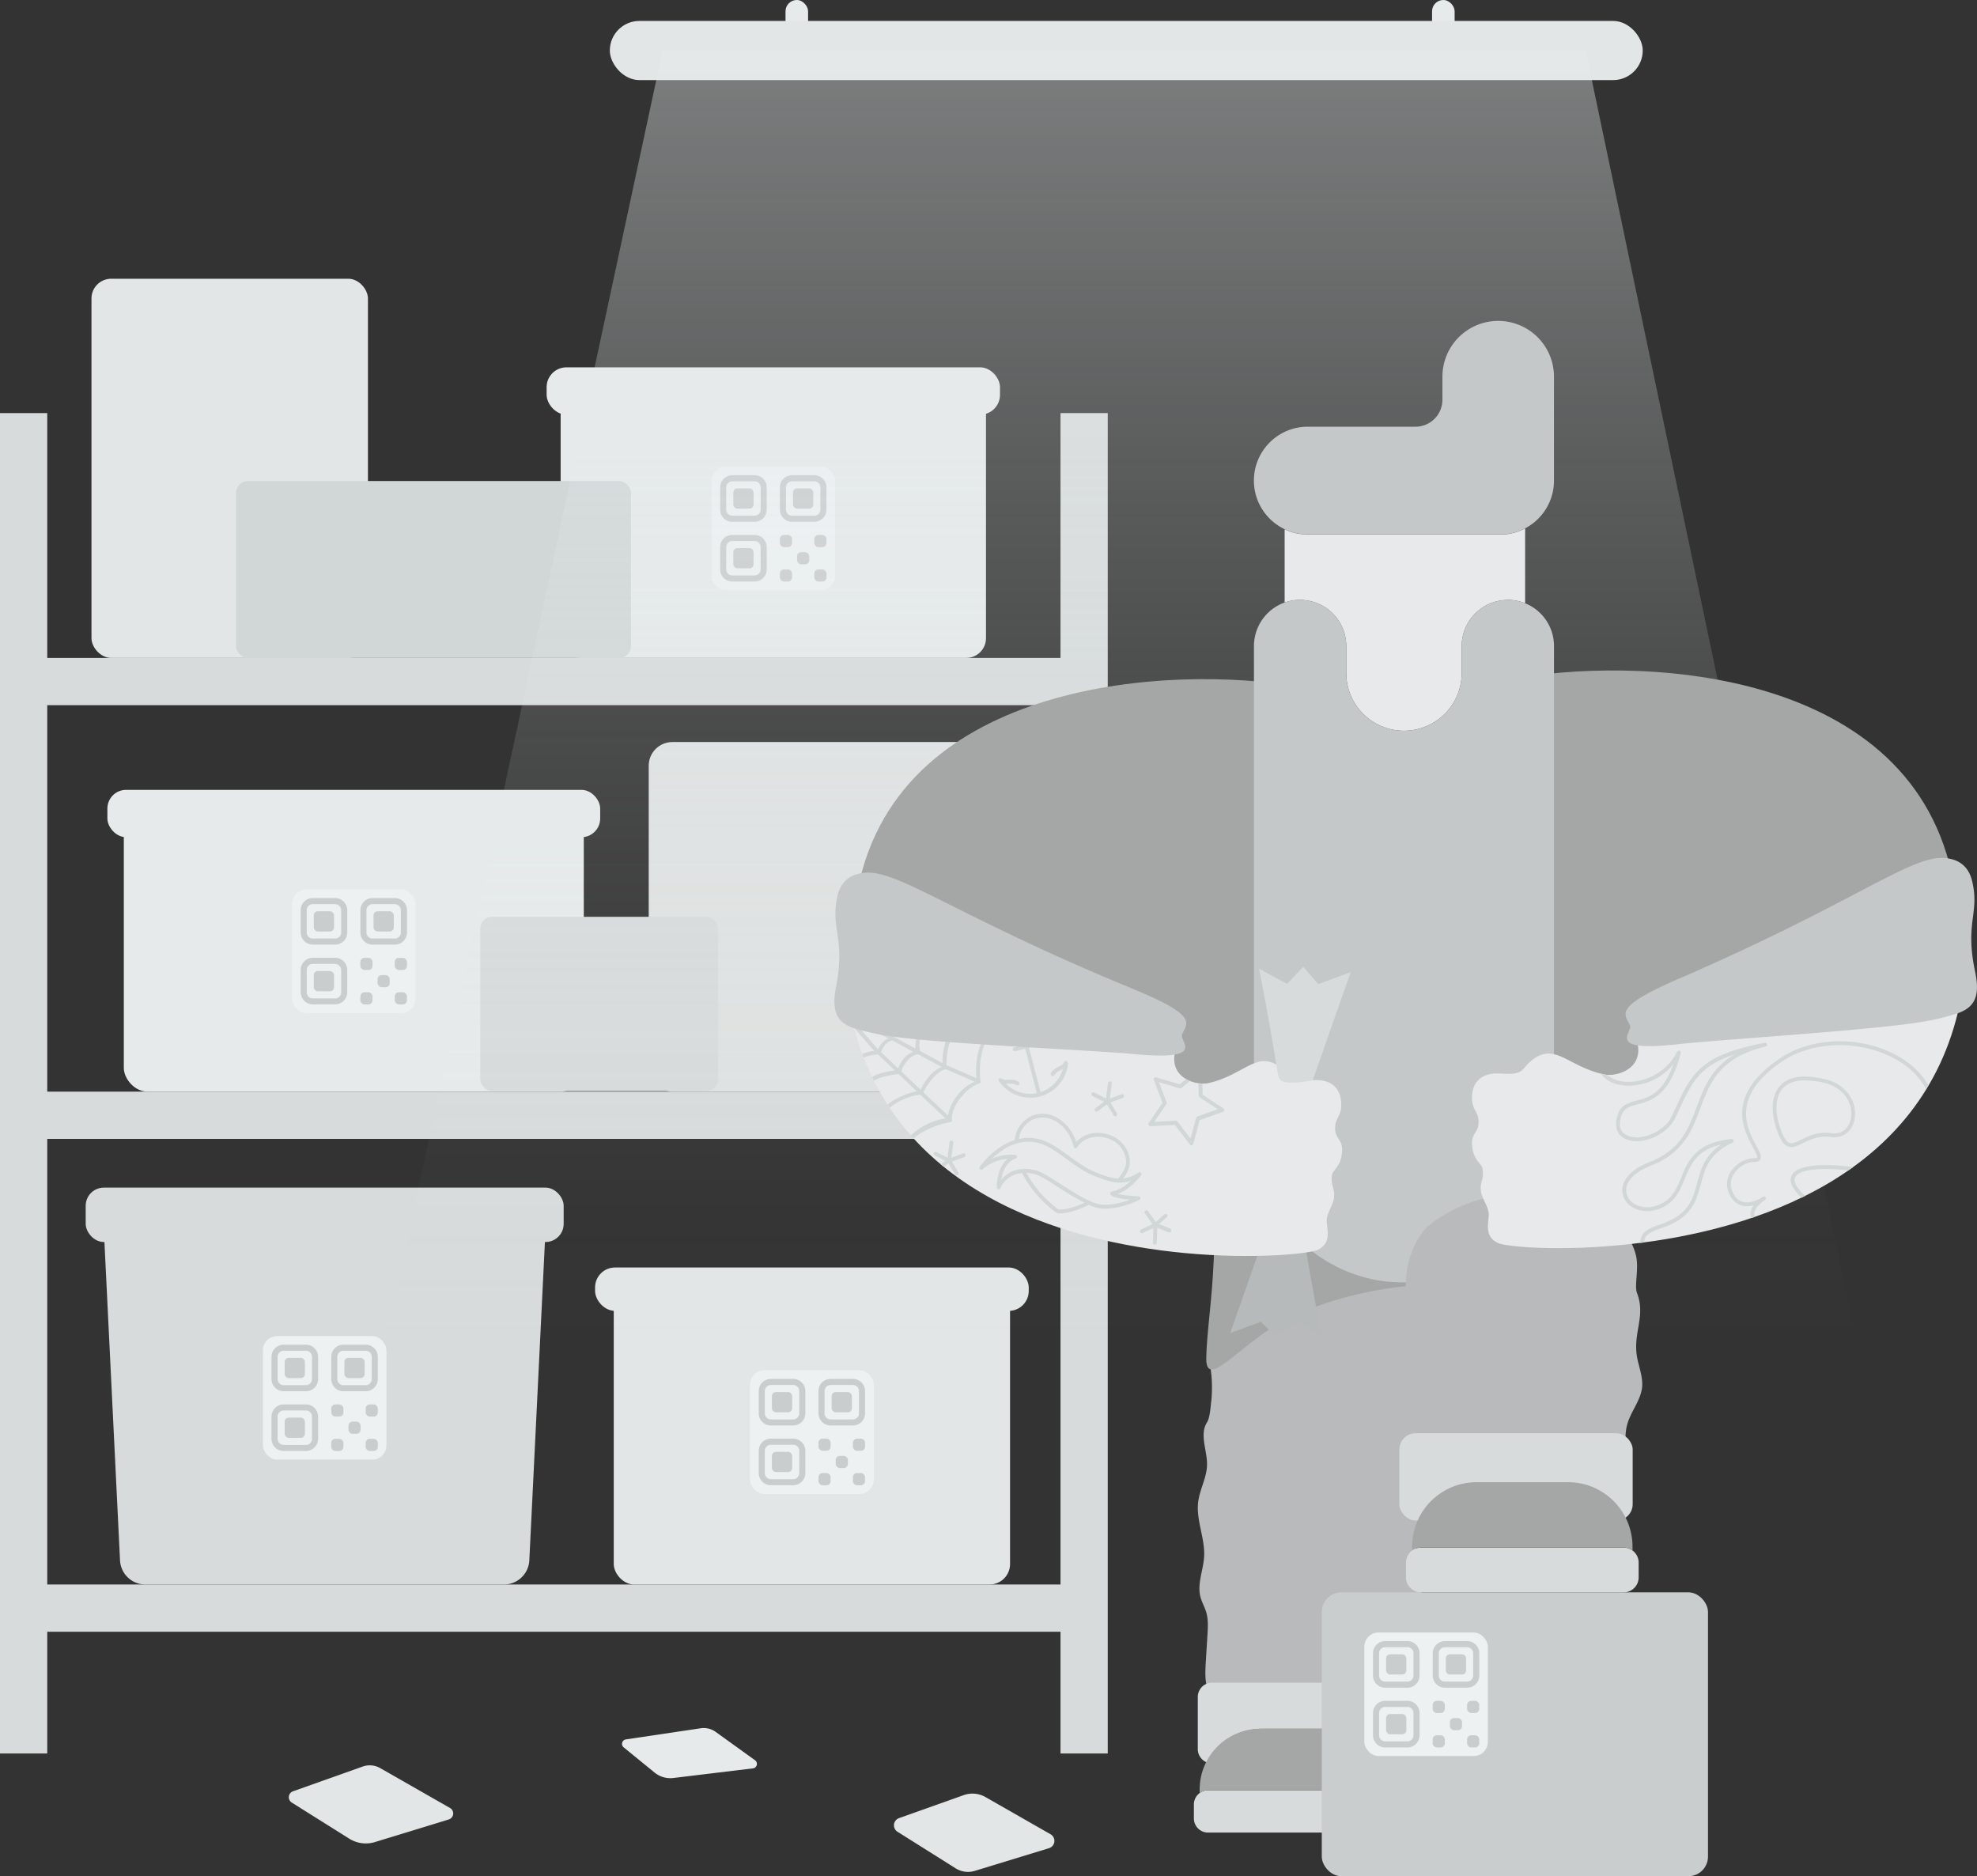 <svg xmlns="http://www.w3.org/2000/svg" xmlns:xlink="http://www.w3.org/1999/xlink" viewBox="0 0 1002.95 951.71"><rect x="0" y="0" width="1002.95" height="951.71" fill="#333333" stroke="none"/><defs><style>.cls-1{fill:#e8e9ea;}.cls-2{fill:#e6eaea;}.cls-3{fill:#dfe2e2;}.cls-4{fill:#d7dbdb;}.cls-5{fill:#e2e6e6;}.cls-6{fill:#edf1f2;}.cls-7{fill:#cacdcd;}.cls-8{fill:#e6eaeb;}.cls-9{fill:#d1d7d7;}.cls-10{opacity:0.4;fill:url(#Безымянный_градиент_9);}.cls-11{fill:#c5c8c8;}.cls-12{fill:#a5a7a7;}.cls-13{fill:#b8babb;}.cls-14{fill:#b6baba;}.cls-15{clip-path:url(#clip-path);}</style><linearGradient id="Безымянный_градиент_9" x1="568.22" y1="37.26" x2="568.22" y2="684.44" gradientUnits="userSpaceOnUse"><stop offset="0" stop-color="#e6eaeb"/><stop offset="0.09" stop-color="#e6eaeb" stop-opacity="0.87"/><stop offset="0.27" stop-color="#e6eaeb" stop-opacity="0.61"/><stop offset="0.45" stop-color="#e6eaeb" stop-opacity="0.39"/><stop offset="0.62" stop-color="#e6eaeb" stop-opacity="0.22"/><stop offset="0.77" stop-color="#e6eaeb" stop-opacity="0.1"/><stop offset="0.9" stop-color="#e6eaeb" stop-opacity="0.03"/><stop offset="1" stop-color="#e6eaeb" stop-opacity="0"/></linearGradient><clipPath id="clip-path"><path class="cls-1" d="M613.24,549.38c-5.78,1.35-19.29-1.9-17.36-14.58l0-.91c-3.71,0-9.08-.57-17-1.91-23.64-4-94.1-8.7-120.81-11.74-10.59-1.21-19.35-1.58-25.82-3C452.46,604,538.52,629.75,601.07,635.61c35.4,3.33,63.26.29,67.38-1.61,7.61-3.53,4.48-11,4.6-15s3.42-7.72,3.74-11.74c.41-5.06-1.68-5.09-1.12-10.91.3-3.08,4.81-4.32,5.19-12.54.28-6-3.46-6-3.53-11.24-.09-6.13,3.25-5.73,3.1-12.67-.19-8.6-5.89-12.69-14.49-11.94-13.67,1.2-9.87-2.39-17.63-7.45C637.24,533.31,630.85,545.27,613.24,549.38Z"/></clipPath></defs><g id="Слой_2" data-name="Слой 2"><g id="Слой_4" data-name="Слой 4"><rect class="cls-2" x="62.81" y="411.33" width="233.35" height="142.39" rx="12"/><rect class="cls-3" x="329.1" y="376.4" width="172.91" height="177.33" rx="12"/><path class="cls-4" d="M255.67,803.73H73.75a12.87,12.87,0,0,1-12.86-12.25L52.21,614.37h225l-8.68,177.11A12.88,12.88,0,0,1,255.67,803.73Z"/><rect class="cls-5" x="311.36" y="649.11" width="201.05" height="154.62" rx="10.37"/><rect class="cls-4" x="538" y="209.54" width="23.97" height="679.91"/><rect class="cls-4" x="269.78" y="545.93" width="23.97" height="539.56" transform="translate(-533.95 1097.48) rotate(-90)"/><rect class="cls-4" x="269.78" y="295.93" width="23.97" height="539.56" transform="translate(-283.95 847.48) rotate(-90)"/><rect class="cls-4" x="269.78" y="75.93" width="23.97" height="539.56" transform="translate(-63.95 627.48) rotate(-90)"/><rect class="cls-4" y="209.54" width="23.97" height="679.91"/><rect class="cls-6" x="133.38" y="677.72" width="62.66" height="62.66" rx="7.19"/><path class="cls-7" d="M155.21,685.17a3.09,3.09,0,0,1,3.08,3.08v11.3a3.09,3.09,0,0,1-3.08,3.08h-11.3a3.09,3.09,0,0,1-3.09-3.08v-11.3a3.09,3.09,0,0,1,3.09-3.08h11.3m0-3.08h-11.3a6.16,6.16,0,0,0-6.17,6.16v11.3a6.16,6.16,0,0,0,6.17,6.16h11.3a6.16,6.16,0,0,0,6.16-6.16v-11.3a6.16,6.16,0,0,0-6.16-6.16Z"/><path class="cls-7" d="M185.51,685.17a3.08,3.08,0,0,1,3.08,3.08v11.3a3.08,3.08,0,0,1-3.08,3.08h-11.3a3.08,3.08,0,0,1-3.08-3.08v-11.3a3.08,3.08,0,0,1,3.08-3.08h11.3m0-3.08h-11.3a6.16,6.16,0,0,0-6.16,6.16v11.3a6.16,6.16,0,0,0,6.16,6.16h11.3a6.16,6.16,0,0,0,6.16-6.16v-11.3a6.16,6.16,0,0,0-6.16-6.16Z"/><path class="cls-7" d="M155.21,715.47a3.09,3.09,0,0,1,3.08,3.08v11.3a3.09,3.09,0,0,1-3.08,3.08h-11.3a3.09,3.09,0,0,1-3.09-3.08v-11.3a3.09,3.09,0,0,1,3.09-3.08h11.3m0-3.08h-11.3a6.16,6.16,0,0,0-6.17,6.16v11.3a6.16,6.16,0,0,0,6.17,6.16h11.3a6.16,6.16,0,0,0,6.16-6.16v-11.3a6.16,6.16,0,0,0-6.16-6.16Z"/><rect class="cls-7" x="144.42" y="688.76" width="10.27" height="10.27" rx="2.05"/><rect class="cls-7" x="144.42" y="719.07" width="10.27" height="10.27" rx="2.05"/><rect class="cls-7" x="168.05" y="712.39" width="6.16" height="6.16" rx="2.05"/><rect class="cls-7" x="185.51" y="712.39" width="6.16" height="6.16" rx="2.05"/><rect class="cls-7" x="176.78" y="721.12" width="6.16" height="6.16" rx="2.05"/><rect class="cls-7" x="185.51" y="729.85" width="6.16" height="6.16" rx="2.05"/><rect class="cls-7" x="168.05" y="729.85" width="6.16" height="6.16" rx="2.05"/><rect class="cls-7" x="174.72" y="688.76" width="10.27" height="10.27" rx="2.05"/><rect class="cls-6" x="380.56" y="695.09" width="62.66" height="62.66" rx="7.19"/><rect class="cls-6" x="380.56" y="695.09" width="62.66" height="62.66" rx="7.19"/><path class="cls-7" d="M402.38,702.53a3.1,3.1,0,0,1,3.09,3.09v11.29a3.1,3.1,0,0,1-3.09,3.09h-11.3a3.09,3.09,0,0,1-3.08-3.09V705.62a3.09,3.09,0,0,1,3.08-3.09h11.3m0-3.08h-11.3a6.16,6.16,0,0,0-6.16,6.17v11.29a6.16,6.16,0,0,0,6.16,6.17h11.3a6.17,6.17,0,0,0,6.17-6.17V705.62a6.17,6.17,0,0,0-6.17-6.17Z"/><path class="cls-7" d="M432.69,702.53a3.09,3.09,0,0,1,3.08,3.09v11.29a3.09,3.09,0,0,1-3.08,3.09h-11.3a3.09,3.09,0,0,1-3.08-3.09V705.62a3.09,3.09,0,0,1,3.08-3.09h11.3m0-3.08h-11.3a6.17,6.17,0,0,0-6.17,6.17v11.29a6.17,6.17,0,0,0,6.17,6.17h11.3a6.16,6.16,0,0,0,6.16-6.17V705.62a6.16,6.16,0,0,0-6.16-6.17Z"/><path class="cls-7" d="M402.38,732.84a3.09,3.09,0,0,1,3.09,3.08v11.3a3.09,3.09,0,0,1-3.09,3.08h-11.3a3.08,3.08,0,0,1-3.08-3.08v-11.3a3.08,3.08,0,0,1,3.08-3.08h11.3m0-3.09h-11.3a6.16,6.16,0,0,0-6.16,6.17v11.3a6.16,6.16,0,0,0,6.16,6.16h11.3a6.16,6.16,0,0,0,6.17-6.16v-11.3a6.17,6.17,0,0,0-6.17-6.17Z"/><rect class="cls-7" x="391.6" y="706.13" width="10.27" height="10.27" rx="2.05"/><rect class="cls-7" x="391.6" y="736.43" width="10.27" height="10.27" rx="2.05"/><rect class="cls-7" x="415.22" y="729.75" width="6.16" height="6.16" rx="2.05"/><rect class="cls-7" x="432.69" y="729.75" width="6.16" height="6.16" rx="2.05"/><rect class="cls-7" x="423.96" y="738.49" width="6.16" height="6.16" rx="2.05"/><rect class="cls-7" x="432.69" y="747.22" width="6.16" height="6.16" rx="2.05"/><rect class="cls-7" x="415.22" y="747.22" width="6.16" height="6.16" rx="2.05"/><rect class="cls-7" x="421.9" y="706.13" width="10.27" height="10.27" rx="2.05"/><rect class="cls-2" x="284.42" y="200.28" width="215.78" height="133.45" rx="10"/><rect class="cls-5" x="46.41" y="141.39" width="140.25" height="192.34" rx="10"/><rect class="cls-4" x="43.47" y="602.42" width="242.48" height="27.59" rx="9.2"/><rect class="cls-8" x="398.5" width="11.45" height="18.51" rx="5.72"/><rect class="cls-8" x="726.5" width="11.45" height="18.51" rx="5.72"/><rect class="cls-9" x="119.74" y="244" width="200.37" height="89.73" rx="6"/><rect class="cls-4" x="243.66" y="465.06" width="120.65" height="88.4" rx="6"/><rect class="cls-6" x="148.15" y="451.2" width="62.66" height="62.66" rx="7.19"/><path class="cls-7" d="M170,458.65a3.08,3.08,0,0,1,3.08,3.08V473a3.08,3.08,0,0,1-3.08,3.08h-11.3A3.08,3.08,0,0,1,155.6,473v-11.3a3.08,3.08,0,0,1,3.08-3.08H170m0-3.08h-11.3a6.16,6.16,0,0,0-6.16,6.16V473a6.16,6.16,0,0,0,6.16,6.16H170a6.16,6.16,0,0,0,6.16-6.16v-11.3a6.16,6.16,0,0,0-6.16-6.16Z"/><path class="cls-7" d="M200.28,458.65a3.08,3.08,0,0,1,3.08,3.08V473a3.08,3.08,0,0,1-3.08,3.08H189A3.08,3.08,0,0,1,185.9,473v-11.3a3.08,3.08,0,0,1,3.08-3.08h11.3m0-3.08H189a6.16,6.16,0,0,0-6.16,6.16V473a6.16,6.16,0,0,0,6.16,6.16h11.3a6.16,6.16,0,0,0,6.17-6.16v-11.3a6.16,6.16,0,0,0-6.17-6.16Z"/><path class="cls-7" d="M170,489a3.08,3.08,0,0,1,3.08,3.08v11.3a3.08,3.08,0,0,1-3.08,3.08h-11.3a3.08,3.08,0,0,1-3.08-3.08V492a3.08,3.08,0,0,1,3.08-3.08H170m0-3.08h-11.3a6.16,6.16,0,0,0-6.16,6.16v11.3a6.16,6.16,0,0,0,6.16,6.16H170a6.16,6.16,0,0,0,6.16-6.16V492a6.16,6.16,0,0,0-6.16-6.16Z"/><rect class="cls-7" x="159.19" y="462.24" width="10.27" height="10.27" rx="2.05"/><rect class="cls-7" x="159.19" y="492.55" width="10.27" height="10.27" rx="2.05"/><rect class="cls-7" x="182.82" y="485.87" width="6.16" height="6.16" rx="2.05"/><rect class="cls-7" x="200.28" y="485.87" width="6.16" height="6.16" rx="2.05"/><rect class="cls-7" x="191.55" y="494.6" width="6.16" height="6.16" rx="2.05"/><rect class="cls-7" x="200.28" y="503.33" width="6.16" height="6.16" rx="2.05"/><rect class="cls-7" x="182.82" y="503.33" width="6.16" height="6.16" rx="2.05"/><rect class="cls-7" x="189.5" y="462.24" width="10.27" height="10.27" rx="2.05"/><rect class="cls-6" x="360.98" y="236.69" width="62.66" height="62.66" rx="7.19"/><path class="cls-7" d="M382.81,244.13a3.09,3.09,0,0,1,3.08,3.09v11.3a3.08,3.08,0,0,1-3.08,3.08h-11.3a3.09,3.09,0,0,1-3.09-3.08v-11.3a3.1,3.1,0,0,1,3.09-3.09h11.3m0-3.08h-11.3a6.17,6.17,0,0,0-6.17,6.17v11.3a6.16,6.16,0,0,0,6.17,6.16h11.3a6.16,6.16,0,0,0,6.16-6.16v-11.3a6.16,6.16,0,0,0-6.16-6.17Z"/><path class="cls-7" d="M413.11,244.13a3.09,3.09,0,0,1,3.08,3.09v11.3a3.08,3.08,0,0,1-3.08,3.08h-11.3a3.08,3.08,0,0,1-3.08-3.08v-11.3a3.09,3.09,0,0,1,3.08-3.09h11.3m0-3.08h-11.3a6.16,6.16,0,0,0-6.16,6.17v11.3a6.16,6.16,0,0,0,6.16,6.16h11.3a6.16,6.16,0,0,0,6.16-6.16v-11.3a6.16,6.16,0,0,0-6.16-6.17Z"/><path class="cls-7" d="M382.81,274.44a3.08,3.08,0,0,1,3.08,3.08v11.3a3.08,3.08,0,0,1-3.08,3.08h-11.3a3.09,3.09,0,0,1-3.09-3.08v-11.3a3.09,3.09,0,0,1,3.09-3.08h11.3m0-3.08h-11.3a6.16,6.16,0,0,0-6.17,6.16v11.3a6.16,6.16,0,0,0,6.17,6.16h11.3a6.16,6.16,0,0,0,6.16-6.16v-11.3a6.16,6.16,0,0,0-6.16-6.16Z"/><rect class="cls-7" x="372.02" y="247.73" width="10.27" height="10.27" rx="2.05"/><rect class="cls-7" x="372.02" y="278.03" width="10.27" height="10.27" rx="2.05"/><rect class="cls-7" x="395.65" y="271.36" width="6.16" height="6.16" rx="2.05"/><rect class="cls-7" x="413.11" y="271.36" width="6.16" height="6.16" rx="2.05"/><rect class="cls-7" x="404.38" y="280.09" width="6.16" height="6.16" rx="2.05"/><rect class="cls-7" x="413.11" y="288.82" width="6.16" height="6.16" rx="2.05"/><rect class="cls-7" x="395.65" y="288.82" width="6.16" height="6.16" rx="2.05"/><rect class="cls-7" x="402.32" y="247.73" width="10.27" height="10.27" rx="2.05"/><rect class="cls-5" x="309.37" y="10.62" width="524" height="30" rx="15"/><polygon class="cls-10" points="336.16 25.62 195.21 682.09 941.24 677.72 804.4 25.62 336.16 25.62"/><path class="cls-11" d="M788.35,239v4.87A27.31,27.31,0,0,1,773.71,268l-.71.36-.73.34c-.25.12-.49.22-.75.32s-.53.22-.8.32l-.71.26c-.57.2-1.16.39-1.76.54l-.59.16-.8.19-.76.15c-.38.08-.76.14-1.14.2l-.86.1-.46.05h-.07c-.38,0-.76.06-1.14.08s-.94,0-1.41,0H663.43c-.85,0-1.7,0-2.54-.12l-.52-.06c-.28,0-.57,0-.85-.1l-.51-.08c-.39-.06-.78-.13-1.17-.22a8.27,8.27,0,0,1-.83-.19,6.7,6.7,0,0,1-.74-.19c-.29-.07-.57-.15-.86-.24l-.22-.07-1.08-.36-.33-.13c-.3-.1-.6-.23-.9-.36s-.78-.33-1.16-.5a27.84,27.84,0,0,1-7.61-5.38,27.32,27.32,0,0,1,19.32-46.63h54.65a13.66,13.66,0,0,0,13.67-13.66v-11.7a28.3,28.3,0,0,1,56.6,0V239Z"/><path class="cls-1" d="M773.71,268v38l-1-.39c-.35-.12-.7-.24-1.06-.34s-.71-.21-1.07-.29a9.76,9.76,0,0,0-1.1-.24,11.94,11.94,0,0,0-1.22-.21,20.65,20.65,0,0,0-2.11-.21c-.39,0-.8,0-1.2,0a23.42,23.42,0,0,0-23.42,23.41v13.66a29.28,29.28,0,0,1-58.56,0V327.72a23.42,23.42,0,0,0-23.42-23.41l-1.14,0-1,.07c-.21,0-.43,0-.64.06l-.56.07-.61.1-.23.05a7.37,7.37,0,0,0-.77.14l-.29.07a4.86,4.86,0,0,0-.73.18,19.23,19.23,0,0,0-1.87.56V268.52c.38.17.76.35,1.16.5s.6.26.9.36l.33.13,1.08.36.22.07c.29.09.57.17.86.24a6.7,6.7,0,0,0,.74.19,8.27,8.27,0,0,0,.83.19c.39.09.78.16,1.17.22l.51.08c.28.05.57.07.85.1s.34,0,.52.06c.84.08,1.69.12,2.54.12H761c.47,0,1,0,1.41,0s.76,0,1.14-.08h.07l.46-.05.86-.1c.38-.06.76-.12,1.14-.2s.51-.09.76-.15l.8-.19c.19,0,.4-.1.59-.16.6-.15,1.19-.34,1.76-.54a5.44,5.44,0,0,0,.71-.26c.27-.1.54-.2.8-.32s.5-.2.75-.32.48-.21.73-.34Z"/><path class="cls-12" d="M777.77,342.74s-63.22,222.8,25.71,210.86c167.51-22.48,185.34-49.23,189.6-89.7C984.74,345.28,849.53,333,777.77,342.74Z"/><path class="cls-13" d="M614.56,710.12c-.44,3.06-.62,8.81-2.27,11.43-3.91,6.23.24,14.27.05,21.63-.16,6.38-3.67,12.23-4.48,18.57-1.19,9.31,3.53,18.51,3,27.88-.4,6.81-3.56,13.61-1.91,20.22.69,2.77,2.19,5.27,3,8,1.06,3.65.84,7.53.61,11.32l-.84,13.76c-.34,5.52-.62,11.32,1.84,16.27,3.07,6.17,9.83,9.69,16.55,11.22s13.7,1.45,20.49,2.6c6,1,11.87,3,17.95,3,7.05,0,13.81-2.63,20.36-5.23l24.26-9.62a4.55,4.55,0,0,0,3.65-4.7l2.34-18.06c1.6-12.32,3.19-24.84,1.23-37.11-.9-5.63-2.55-11.27-1.84-16.93.75-6,4.14-11.5,4.82-17.55.83-7.41-2.5-14.6-3.65-22-2.61-16.62,5.84-33.84,1.68-50.14-1.63-6.36-5.13-12.3-5.41-18.86-.39-9.24,5.73-18.14,4.12-27.25-1.66-9.48-11.34-15.71-20.84-17.22s-19.17.5-28.77,1.14c-5.82.4-11.72.3-17.39,1.66-15.16,3.62-23.86,6.19-34.23,17.81-2,2.18-5.24,31.61-5.16,34.87a107.75,107.75,0,0,0,.84,10.77A70,70,0,0,1,614.56,710.12Z"/><path class="cls-12" d="M645.74,346.47S713,568.09,623.85,557.76C456,538.31,437.65,511.89,432.66,471.5,438.85,352.75,573.82,338,645.74,346.47Z"/><path class="cls-4" d="M605.67,917.34v5.06a7.18,7.18,0,0,0,7.19,7.17h96.88a7.17,7.17,0,0,0,7.18-7.17v-7.11a7.15,7.15,0,0,0-2.92-5.78,7.07,7.07,0,0,0-4.26-1.4H612.86a7.19,7.19,0,0,0-7.19,7.18Z"/><path class="cls-4" d="M607.65,870.26v16.9a7.3,7.3,0,0,0,5.1,7h0a30.81,30.81,0,0,1,27.67-17.24h43.74A30.82,30.82,0,0,1,712,894.44h0a7.3,7.3,0,0,0,6.9-7.28V860.77a7.26,7.26,0,0,0-3.55-6.25,7.17,7.17,0,0,0-3.74-1H614.94a7.19,7.19,0,0,0-3.07.68,7.28,7.28,0,0,0-4.22,6.61Z"/><path class="cls-12" d="M608.6,907.72v1.79a7.07,7.07,0,0,1,4.26-1.4h96.88a7.07,7.07,0,0,1,4.26,1.4v-1.79a30.84,30.84,0,0,0-30.83-30.83H639.43a30.81,30.81,0,0,0-27.67,17.24A30.49,30.49,0,0,0,608.6,907.72Z"/><path class="cls-12" d="M607.66,571.94c15.6,46.12,4.54,93.38,4.29,117-.18,16.11,15.86-5.52,36.48-17.33,24.1-13.8,57.22-19.55,73-19.55s53.58,3.4,77.79,29.41,23.62,33.42,20.44-10.29-6.24-111.43-6.24-111.43L610.87,544.86Z"/><path class="cls-11" d="M773.71,306l-1-.39-1.06-.34-1.07-.29a9.76,9.76,0,0,0-1.1-.24,11.94,11.94,0,0,0-1.22-.21,20.93,20.93,0,0,0-2.11-.21c-.39,0-.8,0-1.2,0a23.42,23.42,0,0,0-23.42,23.41v13.66a29.28,29.28,0,0,1-58.56,0V327.72a23.42,23.42,0,0,0-23.42-23.41l-1.14,0-1,.07c-.21,0-.43,0-.64.06l-.56.07-.61.1-.23.05-.77.14-.29.07c-.24.05-.49.11-.73.18-.64.16-1.26.36-1.87.57a23.41,23.41,0,0,0-15,17,22.52,22.52,0,0,0-.57,5.1V449.65c0,.19,0,.38,0,.57V574.53c0,1.3,0,2.59.1,3.87a2.83,2.83,0,0,0,0,.29c.06,1.08.13,2.16.23,3.23a76.12,76.12,0,0,0,1.19,7.91v0a75.79,75.79,0,0,0,10.88,26.38,76.87,76.87,0,0,0,18.11,19.23l.08.06q2.87,2.15,5.93,4l.17.1c1,.62,2,1.21,3.09,1.78l.09.05c1,.56,2.07,1.09,3.13,1.6l.13.07c1,.5,2.1,1,3.17,1.43l.39.16q3.17,1.34,6.48,2.38l.55.17c1.09.33,2.18.65,3.29.93l.22.06q1.57.39,3.15.72l.6.13c1.09.22,2.2.42,3.31.59l.6.09c1,.15,2,.28,3.08.39l.47,0c1.12.11,2.25.2,3.39.26l.76,0c1.16.05,2.33.08,3.5.08h0c1.18,0,2.36,0,3.53-.09l.66,0c1.15-.06,2.3-.14,3.43-.26l.45,0c1.17-.12,2.33-.26,3.47-.44h.07c1.19-.18,2.38-.39,3.56-.63l.33-.07c1.08-.22,2.15-.46,3.22-.73a73.53,73.53,0,0,0,7.39-2.28l.14-.06q3.39-1.25,6.61-2.79l.23-.11c.89-.43,1.78-.87,2.65-1.33v0a76.09,76.09,0,0,0,40.39-67.22V327.72A23.41,23.41,0,0,0,773.71,306Z"/><path class="cls-4" d="M831.3,794.76v5.36a7.62,7.62,0,0,1-7.62,7.61H720.9a7.61,7.61,0,0,1-7.62-7.61v-7.54A7.63,7.63,0,0,1,720.9,785H823.68a7.64,7.64,0,0,1,7.62,7.62Z"/><path class="cls-13" d="M723.9,622.45c35.52-29.65,97.35-18.73,105.93,13.93,1.86,7.08-.9,15.52.65,19.54,4.53,11.77-2.16,20.07,0,32.38.89,5.05,3,10,2.6,15.11-.6,6.81-5.74,12.48-7.56,19.09-1.29,4.63-.89,9.52-.7,14.32.36,9.43-.73,20-8.49,26-5.13,4-12.1,5-18.56,6.64-9.11,2.3-17.9,6-27.34,6.7a68.7,68.7,0,0,1-17.61-1.51c-12-2.28-24.47-6.38-31.71-15.57-5.4-6.87-7.08-15.73-6.64-24.18s2.82-16.67,4.85-24.9a10.57,10.57,0,0,0,.44-4.59,15.18,15.18,0,0,0-2.12-4.41c-6.52-11.36-2.3-24-2.9-36-.25-4.92-1.87-9.68-1.58-14.64C713.53,644.06,715,632,723.9,622.45Z"/><rect class="cls-4" x="709.9" y="727" width="118.37" height="44.29" rx="8.28"/><path class="cls-12" d="M828.19,784.54v1.91a7.51,7.51,0,0,0-4.51-1.49H720.9a7.54,7.54,0,0,0-4.52,1.49v-1.91a32.71,32.71,0,0,1,32.71-32.7h46.4a32.71,32.71,0,0,1,32.7,32.7Z"/><rect class="cls-7" x="670.55" y="807.71" width="195.93" height="144" rx="9.96"/><path class="cls-14" d="M670.55,678c-10-51.43-8.83-53.93-10.72-56.33-2.55-3.23-16.47-.27-16.47-.27l-19.26,54.8,15.56-5.73,7.66,7.53,11.06-8.23Z"/><path class="cls-1" d="M813.79,545c5.81,1.25,19.25-2.24,17.1-14.89v-.91c3.72,0,9.08-.73,16.94-2.22,23.56-4.47,93.93-10.39,120.57-13.92,10.57-1.4,19.33-1.93,25.77-3.52C975.53,596.78,890,624,827.52,631c-35.34,4-63.25,1.43-67.4-.4-7.68-3.39-4.68-10.94-4.87-14.9s-3.56-7.66-4-11.67c-.5-5,1.59-5.12.92-10.93-.35-3.07-4.88-4.23-5.41-12.44-.39-6,3.35-6,3.33-11.31,0-6.13-3.35-5.67-3.33-12.61,0-8.6,5.66-12.79,14.27-12.19,13.69.95,9.83-2.57,17.5-7.77C789.5,529.4,796.11,541.24,813.79,545Z"/><path class="cls-11" d="M1000.47,446.89c3.95,16.43-3.82,20.85,1.56,46.18,3,14-1.5,19-11.27,21.66h0a122.32,122.32,0,0,1-18.68,4.06c-26.57,4.09-101.83,8.73-120,10.8-38.32,4.37-23.67-6-25.16-9.41-2.5-5.78-9.23-9,24.51-23.6,87.94-38.06,117-62,134.19-61.38C992.27,435.43,998.4,438.26,1000.47,446.89Z"/><path class="cls-1" d="M613.24,549.38c-5.78,1.35-19.29-1.9-17.36-14.58l0-.91c-3.71,0-9.08-.57-17-1.91-23.64-4-94.1-8.7-120.81-11.74-10.59-1.21-19.35-1.58-25.82-3C452.46,604,538.52,629.75,601.07,635.61c35.4,3.33,63.26.29,67.38-1.61,7.61-3.53,4.48-11,4.6-15s3.42-7.72,3.74-11.74c.41-5.06-1.68-5.09-1.12-10.91.3-3.08,4.81-4.32,5.19-12.54.28-6-3.46-6-3.53-11.24-.09-6.13,3.25-5.73,3.1-12.67-.19-8.6-5.89-12.69-14.49-11.94-13.67,1.2-9.87-2.39-17.63-7.45C637.24,533.31,630.85,545.27,613.24,549.38Z"/><g class="cls-15"><path class="cls-9" d="M502.47,522.3c-7.86,7.5-7.58,20.69-7.1,24.6l-15.17-6.58c-.24-2.71.49-14.21,6-18h0l-2.12-.33c-5.4,3.76-6.09,14-5.9,17.3l-11.34-6.18c-.83-2.1-.5-8.79,2.67-12.82l-1.95-.29c-2.39,3.29-3.25,8.52-3.2,11.87l-11-6c-1.07-3.5-.57-6.13,2.36-8l-2-.27c-3,1-3.3,4.34-3,6.93,0,0-23.9-12.12-25.35-12.68.29.91,18.14,21.22,18.14,21.22a23.33,23.33,0,0,0-8.48,2.68c.28.59.55,1.19.83,1.78a22.14,22.14,0,0,1,9.58-2.64l8.53,8.11c-4.4.37-11.1,2.33-13.28,4.47.34.59.68,1.19,1,1.77,3.6-3,11.12-4.24,14.17-4.42l9.2,8.75c-5.52.91-13.17,4.69-16,7.94l1.19,1.59s.05,0,.07-.06c3-3.52,10.64-7.31,16.57-7.72l12.8,12a34,34,0,0,0-20.1,11.09c.46.46.92.92,1.39,1.37,4.77-5.3,13.27-9.24,21.36-10.62,0,0,.06,0,.1-.06a.38.38,0,0,0,.1,0s.05,0,.08-.06a.39.39,0,0,0,.1-.08.65.65,0,0,0,.15-.18l.06-.09a.81.81,0,0,0,.1-.31v0a.76.76,0,0,0,0-.3c-1.06-5.28,5.81-15.86,14-18.62l0,0a.93.93,0,0,0,.41-.55h0l0-.1h0a1,1,0,0,0,0-.39c-.1-.54-2.48-17.33,7.07-25.77Zm-57,10-13-14.88,18.34,9.41C448,527.4,445.93,531.15,445.46,532.25Zm10.16,9.67L447,533.7c.54-1.49,2.56-5.85,5.85-5.84h.07l10.44,5.72C458.65,534.81,456.09,540.5,455.62,541.92ZM467,552.74l-9.76-9.29c.08-.87,3.07-8.07,8.58-8.64l12,6.48C473.86,542.33,469.75,547.19,467,552.74Zm14,13.15-12.53-11.74c3.5-7.44,8.56-11.23,11.24-11.76.05,0,.07,0,.11-.06l14.75,6.38C486.84,551.7,481.4,560.69,481,565.89Z"/><path class="cls-9" d="M578.53,607.53a1,1,0,0,0-.92-.75A56.8,56.8,0,0,1,567,605.61c6.61-2.37,11.7-9.16,11.94-9.49a1,1,0,0,0-1.3-1.41,18.61,18.61,0,0,1-7.93,3.13c2.57-3.37,3.76-6.62,3.43-9.48-.92-8-7-12.1-12.46-13.29-5.73-1.25-11.36.42-14.68,4.21-2.28-6.86-7.39-12.19-13.43-13.85l-.16,0a13.69,13.69,0,0,0-13.71,4,14.76,14.76,0,0,0-3.9,8.87v0c-10.64,3.38-17.66,13.38-17.76,13.53a1,1,0,0,0,.16,1.28,1,1,0,0,0,1.29,0,21.75,21.75,0,0,1,12.66-5.31c-5.6,4.63-5.48,14.07-5.47,14.54a1,1,0,0,0,.73.92h0a1,1,0,0,0,1.09-.53,13.12,13.12,0,0,1,11-7.71,58.22,58.22,0,0,0,17,19.82,3.06,3.06,0,0,0,1.06.52,3.82,3.82,0,0,0,1,.12c3.93,0,9.19-1.49,14.84-4.31.74.33,1.47.62,2.17.88,9.65,3.52,22.84-3.14,23.4-3.42A1,1,0,0,0,578.53,607.53ZM520.1,570.76a11.84,11.84,0,0,1,12-3.44c5.92,1.62,10.87,7.26,12.6,14.36a1,1,0,0,0,1.78.28c3-4.88,9.08-6,13.83-5s10.13,4.64,10.94,11.61c.3,2.67-1.11,5.88-4.06,9.3-2.91-.19-6.17-1.2-10.57-2.89-5.28-2-10-5.48-14.64-8.82-4.15-3-8.06-5.85-12-7.41a22,22,0,0,0-13.06-1A12.51,12.51,0,0,1,520.1,570.76Zm17.54,42.76a1.31,1.31,0,0,1-.93-.24,56.68,56.68,0,0,1-16-18.33,17.87,17.87,0,0,1,5.88,1.18c2.21.89,5.77,3.17,9.88,5.8a154.25,154.25,0,0,0,13.73,8.16C545.4,612.31,540.9,613.55,537.64,613.52Zm17.66-3.31c-5.35-2-12-6.18-17.78-9.92-4.2-2.69-7.83-5-10.21-6-4.52-1.81-13.63-2.87-19.34,4.1.61-3.74,2.36-9.1,7.28-10.71a1,1,0,0,0-.06-1.87l-.12,0a24.36,24.36,0,0,0-11.87,1.95c5.32-5.1,14.83-11.56,26-7.18,3.75,1.47,7.56,4.24,11.6,7.17,4.71,3.41,9.57,6.94,15.09,9.06,4.8,1.84,8.38,2.92,11.64,3.06h.09a15.41,15.41,0,0,0,6.2-1c-2.48,2.33-6,4.94-9.75,5.5a1,1,0,0,0-.69.46,1.18,1.18,0,0,0,0,1.18c.76,1.39,5.88,2.14,10,2.49C568.88,610.19,561.19,612.35,555.3,610.21Z"/><path class="cls-9" d="M563.34,559.23,569.4,557a1,1,0,1,0-.68-1.83l-5.65,2.08.91-7.34a1,1,0,1,0-1.93-.24l-.94,7.55-5.79-2.91a1,1,0,1,0-.88,1.74l5.62,2.83-4.38,3.26a1,1,0,0,0-.2,1.36,1,1,0,0,0,.46.34,1,1,0,0,0,.91-.14l4.77-3.55,3.33,5.62a.91.91,0,0,0,.51.42,1,1,0,0,0,.82-.07,1,1,0,0,0,.35-1.34Z"/><path class="cls-9" d="M482.93,589.2,489,587a1,1,0,1,0-.68-1.83l-5.65,2.08.91-7.34a1,1,0,1,0-1.93-.24l-.94,7.55-5.79-2.92A1,1,0,0,0,474,586l5.62,2.82-4.38,3.26a1,1,0,0,0-.2,1.37,1,1,0,0,0,.46.34,1,1,0,0,0,.91-.14l4.77-3.56,3.33,5.63a1,1,0,0,0,.51.42.92.92,0,0,0,.82-.08,1,1,0,0,0,.35-1.33Z"/><path class="cls-9" d="M593.87,623.25,588,620.93l4.08-3.63a1,1,0,0,0-1.3-1.46l-4.44,4-3.81-5.32a1,1,0,1,0-1.58,1.14l3.75,5.24-5.83,2.75a1,1,0,0,0-.47,1.3,1,1,0,0,0,.55.5,1,1,0,0,0,.75,0l5.44-2.56-.26,7.39a1,1,0,0,0,.64,1,1,1,0,0,0,.3.05,1,1,0,0,0,1-.94l.27-7.6,6,2.4h0a1,1,0,0,0,.69-1.83Z"/><path class="cls-9" d="M582.84,570.91l-.16-.21a1,1,0,0,1,.05-1.06l7.06-10.26-4.46-11.63a1,1,0,0,1,.2-1,1,1,0,0,1,1-.28L598.49,550l9.68-7.83a1,1,0,0,1,1.05-.13,1,1,0,0,1,.58.88l.33,12.45,10.44,6.79a1,1,0,0,1,.45,1,1,1,0,0,1-.66.83l-11.74,4.16-3.23,12a1,1,0,0,1-.77.73,1,1,0,0,1-1-.38l-7.58-9.88-12.44.65A1,1,0,0,1,582.84,570.91Zm5.08-22,3.92,10.22a1,1,0,0,1-.11.93l-6.2,9,10.94-.57a1,1,0,0,1,.84.39l6.67,8.69L606.82,567a1,1,0,0,1,.63-.68l10.33-3.66-9.18-6a1,1,0,0,1-.46-.81L607.85,545l-8.51,6.89a1,1,0,0,1-.91.18Z"/><path class="cls-9" d="M541.63,539.16v0a1.81,1.81,0,0,0,0-.23.9.9,0,0,0,0-.16l-.1-.18a1.7,1.7,0,0,0-.1-.14.81.81,0,0,0-.14-.12,1.77,1.77,0,0,0-.17-.12l0,0a.66.66,0,0,0-.15,0,.83.83,0,0,0-.15,0h-.05l-.17,0-.21,0a.57.57,0,0,0-.13.08.62.62,0,0,0-.19.12l-.11.13a1.13,1.13,0,0,0-.12.18l0,0c-.51,1.22-1.63,1.79-2.92,2.44a7.56,7.56,0,0,0-3.78,3.21,1,1,0,0,0,.45,1.34.84.84,0,0,0,.2.08,1,1,0,0,0,1.14-.53,5.7,5.7,0,0,1,2.89-2.31c.45-.23.91-.47,1.36-.74a17.26,17.26,0,0,1-11.29,11.77l-5.91-22.58,5.07-1.33a1,1,0,0,0-.51-1.93l-5.06,1.32-1.3-4.95a5.45,5.45,0,0,0,3-6.31h0a5.46,5.46,0,0,0-6.66-3.89,5.45,5.45,0,0,0,.08,10.57,5.28,5.28,0,0,0,1.69.14l1.29,4.95-5.06,1.32a1,1,0,0,0,0,1.94,1,1,0,0,0,.49,0l5.07-1.33,5.91,22.59a17.3,17.3,0,0,1-15.61-4.74c.52,0,1,0,1.54,0a5.73,5.73,0,0,1,3.66.6,1,1,0,1,0,1.13-1.65,7.47,7.47,0,0,0-4.87-.95c-1.45.06-2.7.11-3.75-.7l0,0-.17-.08-.19-.08h-.37l-.16.05a1.21,1.21,0,0,0-.2.09h0c-.05,0-.07.08-.11.12a.58.58,0,0,0-.12.1s0,0,0,0a1.51,1.51,0,0,0-.09.18.61.61,0,0,0-.07.17,3.62,3.62,0,0,0,0,.38.84.84,0,0,0,.05.17c0,.07.05.13.08.19s0,0,0,0a19.26,19.26,0,0,0,35.14-9.18Zm-27.24-18.74a3.47,3.47,0,0,1,2.47-4.22,3.38,3.38,0,0,1,1.7,0,3.46,3.46,0,0,1,.05,6.7h0A3.46,3.46,0,0,1,514.39,520.42Z"/></g><path class="cls-9" d="M895.47,528.91c-33,6.4-37.12,15.35-45.43,33.18-.67,1.43-1.36,2.92-2.1,4.47-3.19,6.69-14.47,12.54-22.08,9.57-3.77-1.47-5-4.87-3.43-9.84,1.31-4.26,4.27-5,8.35-6.12,6.88-1.81,16.3-4.29,21.91-26.11a1,1,0,0,0-1.8-.7,27.93,27.93,0,0,1-25.54,15.4,16.23,16.23,0,0,1-10.07-3.53,10.54,10.54,0,0,1-1.49-.2c-.58-.12-1.14-.26-1.69-.4,2.58,3.6,7.3,5.83,13.17,6.08a29.62,29.62,0,0,0,23.62-10.82c-5.29,14.89-12.6,16.82-18.6,18.4-4.16,1.09-8.09,2.13-9.73,7.43-1.82,5.92-.15,10.38,4.59,12.23,8.72,3.39,21-3.07,24.55-10.55.74-1.55,1.44-3,2.11-4.48,6.45-13.86,10.32-22.17,28.22-28.12-11.86,6.91-15.61,16.92-19.27,26.69-4.22,11.23-8.2,21.85-24,28-11.12,4.32-13.36,10.14-13.71,13.22a9.89,9.89,0,0,0,4.58,9.31c4.51,3.07,10.88,3.08,16.61,0,6-3.21,8.26-8.71,10.43-14,3-7.21,6-14.65,18.59-17.47-8.58,5.61-10.46,12.68-12.29,19.55s-3.53,13.25-11.83,18a40.46,40.46,0,0,1-7,3c-5.1,1.79-9.92,3.51-10.13,9.39l2-.25c.3-4.08,3.5-5.43,8.81-7.3a42.29,42.29,0,0,0,7.32-3.11c9-5.21,10.89-12.34,12.73-19.24,2.12-8,4.12-15.46,16.2-21a1,1,0,0,0-.5-1.85c-18.45,1.84-22.29,11.24-25.68,19.53-2.14,5.23-4.16,10.17-9.55,13.05-6.08,3.24-11.53,2.16-14.6.08a8,8,0,0,1-3.73-7.48c.51-4.5,5.06-8.73,12.47-11.62,16.62-6.46,20.95-18,25.12-29.13,5-13.22,9.64-25.7,33.31-31.36a1,1,0,0,0-.42-1.9Z"/><path class="cls-9" d="M977.14,552.56c.39-.65.77-1.32,1.15-2-5.21-9.26-15.29-16.51-28.11-20.08-16.54-4.61-34.65-2.16-47.26,6.41-27.75,18.86-18.51,36-13.55,45.27,1.06,2,2.37,4.38,2,5-.07.12-.49.33-1.58.33-4.29,0-9.08,2.77-11.66,6.74a11.43,11.43,0,0,0-.94,11.21c1.43,3.24,3.59,5.27,6.42,6.06a11.53,11.53,0,0,0,6-.11,7.75,7.75,0,0,0-1.56,4.16,5.92,5.92,0,0,0,.38,2.35l1.86-.63a4,4,0,0,1-.29-1.64c.09-2.16,1.9-4.53,5.23-6.86a1,1,0,1,0-1.12-1.6c-2.46,1.73-6.55,3.4-10,2.45-2.23-.62-4-2.3-5.16-5a9.47,9.47,0,0,1,.79-9.36c2.24-3.44,6.37-5.85,10-5.85,1.07,0,2.57-.13,3.26-1.28.91-1.53-.24-3.66-2-6.89-4.67-8.68-13.37-24.85,12.93-42.73,12.14-8.25,29.63-10.6,45.64-6.14C962.45,535.94,972.37,543.26,977.14,552.56Z"/><path class="cls-9" d="M908.77,581.84a4.57,4.57,0,0,1-1.62-.28c-1.75-.63-3.21-2.35-4.57-5.4-3.34-7.49-5.32-18.54.09-25,4.3-5.16,12.2-6.38,23.48-3.63,11.49,2.8,16.15,12.5,14.7,20.21-1.19,6.3-5.94,9.84-12.13,9s-10.52,1.36-14.06,3.11C912.52,580.9,910.6,581.84,908.77,581.84ZM915.64,548c-5.2,0-9,1.45-11.47,4.36-4.84,5.8-2.92,16,.19,23,1.12,2.51,2.25,3.93,3.45,4.37,1.54.55,3.5-.42,6-1.64,3.58-1.77,8.48-4.19,15.18-3.3,6.16.83,9.18-3.31,10-7.44,1.28-6.83-2.92-15.44-13.24-18A43,43,0,0,0,915.64,548Z"/><path class="cls-9" d="M921.64,591.14c-7.09.52-11.38,2.27-12.75,5.2s.26,6.65,5,11.22l1.86-.91c-4.3-4.06-6.05-7.32-5-9.48,2-4.37,14.62-5,27-3.47l2.33-1.64A89.54,89.54,0,0,0,921.64,591.14Z"/><rect class="cls-5" x="301.89" y="642.94" width="220" height="22" rx="10.1"/><rect class="cls-2" x="54.48" y="400.66" width="250" height="24" rx="9.47"/><rect class="cls-2" x="277.31" y="186.33" width="230" height="24" rx="10.05"/><path class="cls-5" d="M227.66,922.91l-37.44,11.47a15.86,15.86,0,0,1-13.08-1.74L148,914.34a3.19,3.19,0,0,1,.63-5.7L184,896.08a10.71,10.71,0,0,1,8.88.79L228.3,917.1A3.18,3.18,0,0,1,227.66,922.91Z"/><path class="cls-5" d="M532.23,937.47,494.52,949a11.77,11.77,0,0,1-9.71-1.29l-29.49-18.55a3.87,3.87,0,0,1,.76-6.92l32.86-11.68a13.29,13.29,0,0,1,11,1l33,18.86A3.87,3.87,0,0,1,532.23,937.47Z"/><path class="cls-2" d="M382,897l-40.42,4.89a12.64,12.64,0,0,1-9.48-2.74l-15.74-12.83a2.29,2.29,0,0,1,1.11-4l38-5.66a10.4,10.4,0,0,1,7.6,1.84l20,14.41A2.28,2.28,0,0,1,382,897Z"/><path class="cls-11" d="M424.81,454.62c-3.65,16.5,4.21,20.79-.72,46.21-2.73,14.09,1.84,19,11.66,21.45h0A122.61,122.61,0,0,0,454.5,526c26.64,3.6,102,6.88,120.15,8.62,38.39,3.68,23.55-6.38,25-9.86,2.39-5.82,9.07-9.17-24.93-23.16-88.62-36.46-118.15-59.83-135.28-58.94C432.81,443,426.73,446,424.81,454.62Z"/><rect class="cls-6" x="692.14" y="828.09" width="62.66" height="62.66" rx="7.19"/><path class="cls-7" d="M714,835.54a3.08,3.08,0,0,1,3.08,3.08v11.3A3.08,3.08,0,0,1,714,853h-11.3a3.08,3.08,0,0,1-3.08-3.08v-11.3a3.08,3.08,0,0,1,3.08-3.08H714m0-3.08h-11.3a6.16,6.16,0,0,0-6.17,6.16v11.3a6.16,6.16,0,0,0,6.17,6.16H714a6.16,6.16,0,0,0,6.16-6.16v-11.3a6.16,6.16,0,0,0-6.16-6.16Z"/><path class="cls-7" d="M744.27,835.54a3.08,3.08,0,0,1,3.08,3.08v11.3a3.08,3.08,0,0,1-3.08,3.08H733a3.08,3.08,0,0,1-3.08-3.08v-11.3a3.08,3.08,0,0,1,3.08-3.08h11.3m0-3.08H733a6.16,6.16,0,0,0-6.16,6.16v11.3a6.16,6.16,0,0,0,6.16,6.16h11.3a6.16,6.16,0,0,0,6.16-6.16v-11.3a6.16,6.16,0,0,0-6.16-6.16Z"/><path class="cls-7" d="M714,865.84a3.09,3.09,0,0,1,3.08,3.09v11.29a3.09,3.09,0,0,1-3.08,3.09h-11.3a3.09,3.09,0,0,1-3.08-3.09V868.93a3.09,3.09,0,0,1,3.08-3.09H714m0-3.08h-11.3a6.17,6.17,0,0,0-6.17,6.17v11.29a6.17,6.17,0,0,0,6.17,6.17H714a6.16,6.16,0,0,0,6.16-6.17V868.93a6.16,6.16,0,0,0-6.16-6.17Z"/><rect class="cls-7" x="703.18" y="839.14" width="10.27" height="10.27" rx="2.05"/><rect class="cls-7" x="703.18" y="869.44" width="10.27" height="10.27" rx="2.05"/><rect class="cls-7" x="726.81" y="862.76" width="6.16" height="6.16" rx="2.05"/><rect class="cls-7" x="744.27" y="862.76" width="6.16" height="6.16" rx="2.05"/><rect class="cls-7" x="735.54" y="871.49" width="6.16" height="6.16" rx="2.05"/><rect class="cls-7" x="744.27" y="880.22" width="6.16" height="6.16" rx="2.05"/><rect class="cls-7" x="726.81" y="880.22" width="6.16" height="6.16" rx="2.05"/><rect class="cls-7" x="733.48" y="839.14" width="10.27" height="10.27" rx="2.05"/><path class="cls-4" d="M638.75,491.37c10,51.43,8.82,53.93,10.72,56.33,2.55,3.23,16.47.27,16.47.27l19.26-54.8-16.46,6-7.59-8.75-8.26,8.67Z"/></g></g></svg>